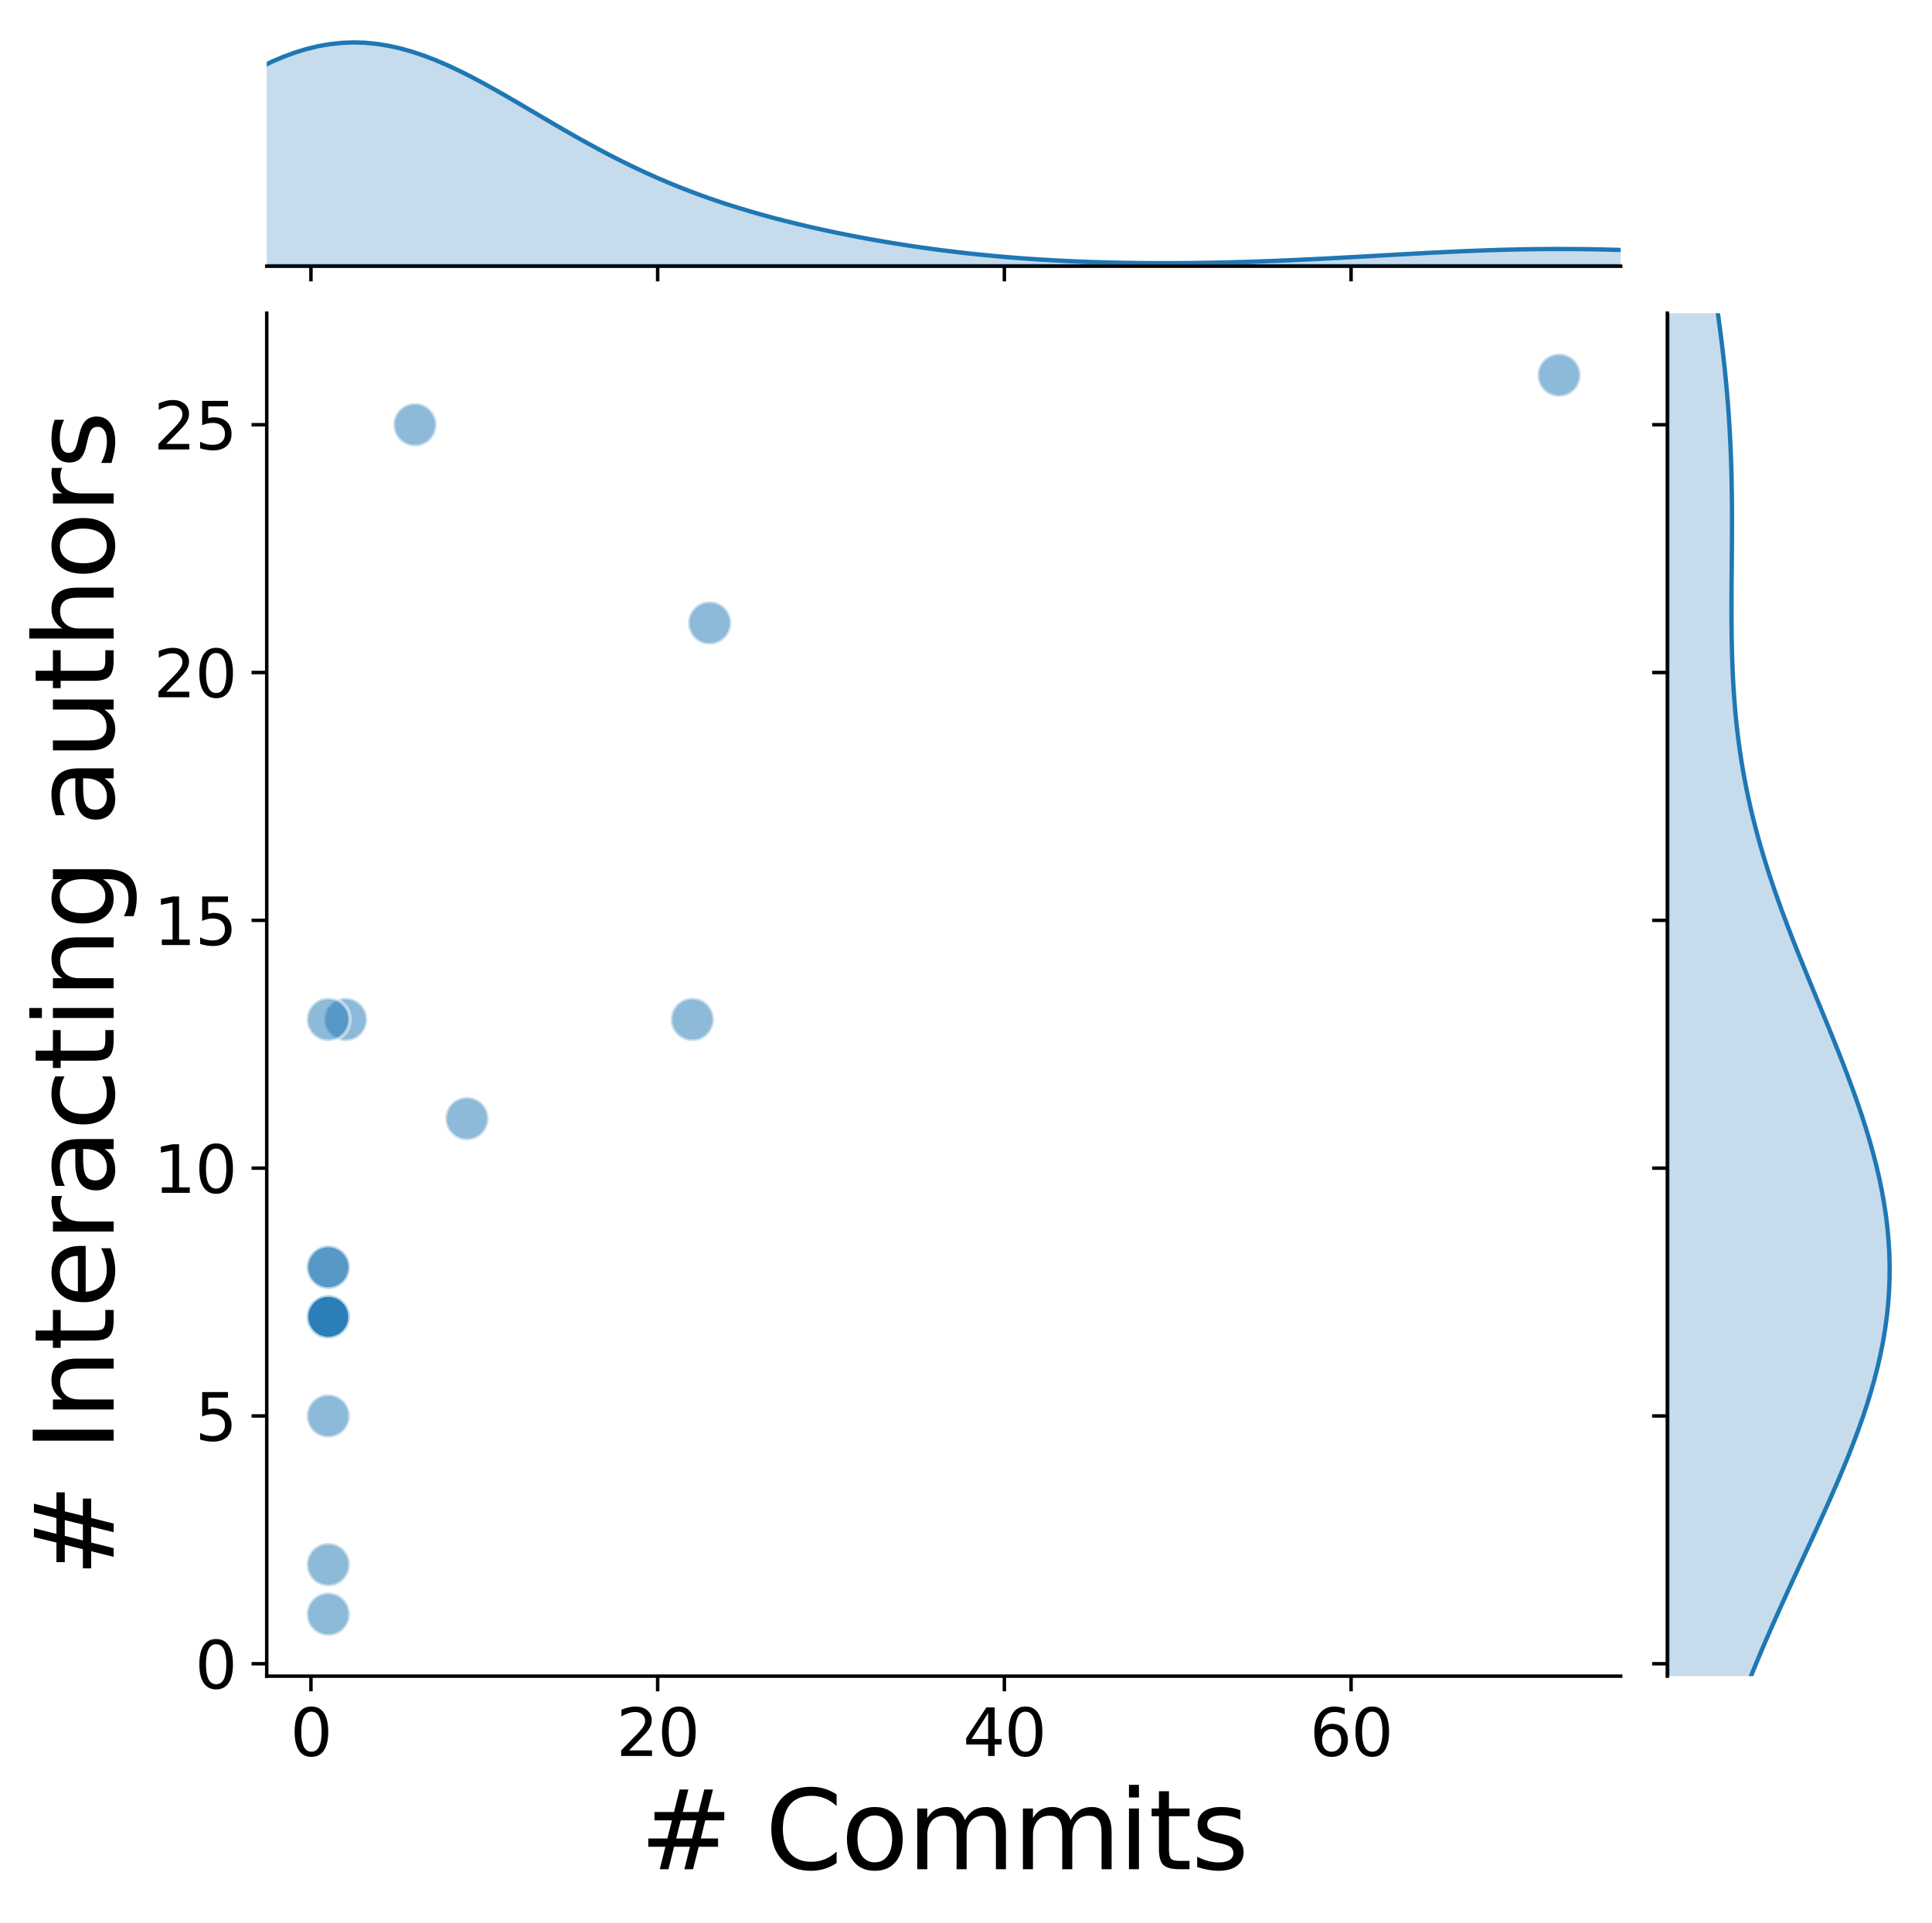 <?xml version="1.0" encoding="utf-8" standalone="no"?>
<!DOCTYPE svg PUBLIC "-//W3C//DTD SVG 1.1//EN"
  "http://www.w3.org/Graphics/SVG/1.1/DTD/svg11.dtd">
<svg xmlns:xlink="http://www.w3.org/1999/xlink" width="445.313pt" height="443.353pt" viewBox="0 0 445.313 443.353" xmlns="http://www.w3.org/2000/svg" version="1.1">
 <defs>
  <style type="text/css">*{stroke-linejoin: round; stroke-linecap: butt}</style>
 </defs>
 <g id="figure_1">
  <g id="patch_1">
   <path d="M 0 443.353 
L 445.313 443.353 
L 445.313 0 
L 0 0 
z
" style="fill: #ffffff"/>
  </g>
  <g id="axes_1">
   <g id="patch_2">
    <path d="M 61.483 386.44 
L 373.548 386.44 
L 373.548 72.213 
L 61.483 72.213 
z
" style="fill: #ffffff"/>
   </g>
   <g id="PathCollection_1">
    <defs>
     <path id="m7e109d8400" d="M 0 5 
C 1.326 5 2.598 4.473 3.536 3.536 
C 4.473 2.598 5 1.326 5 0 
C 5 -1.326 4.473 -2.598 3.536 -3.536 
C 2.598 -4.473 1.326 -5 0 -5 
C -1.326 -5 -2.598 -4.473 -3.536 -3.536 
C -4.473 -2.598 -5 -1.326 -5 0 
C -5 1.326 -4.473 2.598 -3.536 3.536 
C -2.598 4.473 -1.326 5 0 5 
z
" style="stroke: #ffffff; stroke-opacity: 0.5; stroke-width: 0.8"/>
    </defs>
    <g clip-path="url(#p02a4902f8c)">
     <use xlink:href="#m7e109d8400" x="75.668" y="303.598" style="fill: #1f77b4; fill-opacity: 0.5; stroke: #ffffff; stroke-opacity: 0.5; stroke-width: 0.8"/>
     <use xlink:href="#m7e109d8400" x="75.668" y="292.172" style="fill: #1f77b4; fill-opacity: 0.5; stroke: #ffffff; stroke-opacity: 0.5; stroke-width: 0.8"/>
     <use xlink:href="#m7e109d8400" x="75.668" y="303.598" style="fill: #1f77b4; fill-opacity: 0.5; stroke: #ffffff; stroke-opacity: 0.5; stroke-width: 0.8"/>
     <use xlink:href="#m7e109d8400" x="107.633" y="257.892" style="fill: #1f77b4; fill-opacity: 0.5; stroke: #ffffff; stroke-opacity: 0.5; stroke-width: 0.8"/>
     <use xlink:href="#m7e109d8400" x="75.668" y="372.157" style="fill: #1f77b4; fill-opacity: 0.5; stroke: #ffffff; stroke-opacity: 0.5; stroke-width: 0.8"/>
     <use xlink:href="#m7e109d8400" x="159.577" y="235.04" style="fill: #1f77b4; fill-opacity: 0.5; stroke: #ffffff; stroke-opacity: 0.5; stroke-width: 0.8"/>
     <use xlink:href="#m7e109d8400" x="359.363" y="86.496" style="fill: #1f77b4; fill-opacity: 0.5; stroke: #ffffff; stroke-opacity: 0.5; stroke-width: 0.8"/>
     <use xlink:href="#m7e109d8400" x="95.646" y="97.922" style="fill: #1f77b4; fill-opacity: 0.5; stroke: #ffffff; stroke-opacity: 0.5; stroke-width: 0.8"/>
     <use xlink:href="#m7e109d8400" x="75.668" y="303.598" style="fill: #1f77b4; fill-opacity: 0.5; stroke: #ffffff; stroke-opacity: 0.5; stroke-width: 0.8"/>
     <use xlink:href="#m7e109d8400" x="75.668" y="292.172" style="fill: #1f77b4; fill-opacity: 0.5; stroke: #ffffff; stroke-opacity: 0.5; stroke-width: 0.8"/>
     <use xlink:href="#m7e109d8400" x="75.668" y="303.598" style="fill: #1f77b4; fill-opacity: 0.5; stroke: #ffffff; stroke-opacity: 0.5; stroke-width: 0.8"/>
     <use xlink:href="#m7e109d8400" x="79.663" y="235.04" style="fill: #1f77b4; fill-opacity: 0.5; stroke: #ffffff; stroke-opacity: 0.5; stroke-width: 0.8"/>
     <use xlink:href="#m7e109d8400" x="163.573" y="143.628" style="fill: #1f77b4; fill-opacity: 0.5; stroke: #ffffff; stroke-opacity: 0.5; stroke-width: 0.8"/>
     <use xlink:href="#m7e109d8400" x="75.668" y="235.04" style="fill: #1f77b4; fill-opacity: 0.5; stroke: #ffffff; stroke-opacity: 0.5; stroke-width: 0.8"/>
     <use xlink:href="#m7e109d8400" x="75.668" y="360.73" style="fill: #1f77b4; fill-opacity: 0.5; stroke: #ffffff; stroke-opacity: 0.5; stroke-width: 0.8"/>
     <use xlink:href="#m7e109d8400" x="75.668" y="326.451" style="fill: #1f77b4; fill-opacity: 0.5; stroke: #ffffff; stroke-opacity: 0.5; stroke-width: 0.8"/>
    </g>
   </g>
   <g id="matplotlib.axis_1">
    <g id="xtick_1">
     <g id="line2d_1">
      <defs>
       <path id="m68abf661ab" d="M 0 0 
L 0 3.5 
" style="stroke: #000000; stroke-width: 0.8"/>
      </defs>
      <g>
       <use xlink:href="#m68abf661ab" x="71.672" y="386.44" style="stroke: #000000; stroke-width: 0.8"/>
      </g>
     </g>
     <g id="text_1">
      <!-- 0 -->
      <g transform="translate(66.9 404.838) scale(0.15 -0.15)">
       <defs>
        <path id="DejaVuSans-30" d="M 2034 4250 
Q 1547 4250 1301 3770 
Q 1056 3291 1056 2328 
Q 1056 1369 1301 889 
Q 1547 409 2034 409 
Q 2525 409 2770 889 
Q 3016 1369 3016 2328 
Q 3016 3291 2770 3770 
Q 2525 4250 2034 4250 
z
M 2034 4750 
Q 2819 4750 3233 4129 
Q 3647 3509 3647 2328 
Q 3647 1150 3233 529 
Q 2819 -91 2034 -91 
Q 1250 -91 836 529 
Q 422 1150 422 2328 
Q 422 3509 836 4129 
Q 1250 4750 2034 4750 
z
" transform="scale(0.016)"/>
       </defs>
       <use xlink:href="#DejaVuSans-30"/>
      </g>
     </g>
    </g>
    <g id="xtick_2">
     <g id="line2d_2">
      <g>
       <use xlink:href="#m68abf661ab" x="151.586" y="386.44" style="stroke: #000000; stroke-width: 0.8"/>
      </g>
     </g>
     <g id="text_2">
      <!-- 20 -->
      <g transform="translate(142.042 404.838) scale(0.15 -0.15)">
       <defs>
        <path id="DejaVuSans-32" d="M 1228 531 
L 3431 531 
L 3431 0 
L 469 0 
L 469 531 
Q 828 903 1448 1529 
Q 2069 2156 2228 2338 
Q 2531 2678 2651 2914 
Q 2772 3150 2772 3378 
Q 2772 3750 2511 3984 
Q 2250 4219 1831 4219 
Q 1534 4219 1204 4116 
Q 875 4013 500 3803 
L 500 4441 
Q 881 4594 1212 4672 
Q 1544 4750 1819 4750 
Q 2544 4750 2975 4387 
Q 3406 4025 3406 3419 
Q 3406 3131 3298 2873 
Q 3191 2616 2906 2266 
Q 2828 2175 2409 1742 
Q 1991 1309 1228 531 
z
" transform="scale(0.016)"/>
       </defs>
       <use xlink:href="#DejaVuSans-32"/>
       <use xlink:href="#DejaVuSans-30" x="63.623"/>
      </g>
     </g>
    </g>
    <g id="xtick_3">
     <g id="line2d_3">
      <g>
       <use xlink:href="#m68abf661ab" x="231.5" y="386.44" style="stroke: #000000; stroke-width: 0.8"/>
      </g>
     </g>
     <g id="text_3">
      <!-- 40 -->
      <g transform="translate(221.956 404.838) scale(0.15 -0.15)">
       <defs>
        <path id="DejaVuSans-34" d="M 2419 4116 
L 825 1625 
L 2419 1625 
L 2419 4116 
z
M 2253 4666 
L 3047 4666 
L 3047 1625 
L 3713 1625 
L 3713 1100 
L 3047 1100 
L 3047 0 
L 2419 0 
L 2419 1100 
L 313 1100 
L 313 1709 
L 2253 4666 
z
" transform="scale(0.016)"/>
       </defs>
       <use xlink:href="#DejaVuSans-34"/>
       <use xlink:href="#DejaVuSans-30" x="63.623"/>
      </g>
     </g>
    </g>
    <g id="xtick_4">
     <g id="line2d_4">
      <g>
       <use xlink:href="#m68abf661ab" x="311.414" y="386.44" style="stroke: #000000; stroke-width: 0.8"/>
      </g>
     </g>
     <g id="text_4">
      <!-- 60 -->
      <g transform="translate(301.871 404.838) scale(0.15 -0.15)">
       <defs>
        <path id="DejaVuSans-36" d="M 2113 2584 
Q 1688 2584 1439 2293 
Q 1191 2003 1191 1497 
Q 1191 994 1439 701 
Q 1688 409 2113 409 
Q 2538 409 2786 701 
Q 3034 994 3034 1497 
Q 3034 2003 2786 2293 
Q 2538 2584 2113 2584 
z
M 3366 4563 
L 3366 3988 
Q 3128 4100 2886 4159 
Q 2644 4219 2406 4219 
Q 1781 4219 1451 3797 
Q 1122 3375 1075 2522 
Q 1259 2794 1537 2939 
Q 1816 3084 2150 3084 
Q 2853 3084 3261 2657 
Q 3669 2231 3669 1497 
Q 3669 778 3244 343 
Q 2819 -91 2113 -91 
Q 1303 -91 875 529 
Q 447 1150 447 2328 
Q 447 3434 972 4092 
Q 1497 4750 2381 4750 
Q 2619 4750 2861 4703 
Q 3103 4656 3366 4563 
z
" transform="scale(0.016)"/>
       </defs>
       <use xlink:href="#DejaVuSans-36"/>
       <use xlink:href="#DejaVuSans-30" x="63.623"/>
      </g>
     </g>
    </g>
    <g id="text_5">
     <!-- # Commits -->
     <g transform="translate(147.455 430.953) scale(0.25 -0.25)">
      <defs>
       <path id="DejaVuSans-23" d="M 3272 2816 
L 2363 2816 
L 2100 1772 
L 3016 1772 
L 3272 2816 
z
M 2803 4594 
L 2478 3297 
L 3391 3297 
L 3719 4594 
L 4219 4594 
L 3897 3297 
L 4872 3297 
L 4872 2816 
L 3775 2816 
L 3519 1772 
L 4513 1772 
L 4513 1294 
L 3397 1294 
L 3072 0 
L 2572 0 
L 2894 1294 
L 1978 1294 
L 1656 0 
L 1153 0 
L 1478 1294 
L 494 1294 
L 494 1772 
L 1594 1772 
L 1856 2816 
L 850 2816 
L 850 3297 
L 1978 3297 
L 2297 4594 
L 2803 4594 
z
" transform="scale(0.016)"/>
       <path id="DejaVuSans-20" transform="scale(0.016)"/>
       <path id="DejaVuSans-43" d="M 4122 4306 
L 4122 3641 
Q 3803 3938 3442 4084 
Q 3081 4231 2675 4231 
Q 1875 4231 1450 3742 
Q 1025 3253 1025 2328 
Q 1025 1406 1450 917 
Q 1875 428 2675 428 
Q 3081 428 3442 575 
Q 3803 722 4122 1019 
L 4122 359 
Q 3791 134 3420 21 
Q 3050 -91 2638 -91 
Q 1578 -91 968 557 
Q 359 1206 359 2328 
Q 359 3453 968 4101 
Q 1578 4750 2638 4750 
Q 3056 4750 3426 4639 
Q 3797 4528 4122 4306 
z
" transform="scale(0.016)"/>
       <path id="DejaVuSans-6f" d="M 1959 3097 
Q 1497 3097 1228 2736 
Q 959 2375 959 1747 
Q 959 1119 1226 758 
Q 1494 397 1959 397 
Q 2419 397 2687 759 
Q 2956 1122 2956 1747 
Q 2956 2369 2687 2733 
Q 2419 3097 1959 3097 
z
M 1959 3584 
Q 2709 3584 3137 3096 
Q 3566 2609 3566 1747 
Q 3566 888 3137 398 
Q 2709 -91 1959 -91 
Q 1206 -91 779 398 
Q 353 888 353 1747 
Q 353 2609 779 3096 
Q 1206 3584 1959 3584 
z
" transform="scale(0.016)"/>
       <path id="DejaVuSans-6d" d="M 3328 2828 
Q 3544 3216 3844 3400 
Q 4144 3584 4550 3584 
Q 5097 3584 5394 3201 
Q 5691 2819 5691 2113 
L 5691 0 
L 5113 0 
L 5113 2094 
Q 5113 2597 4934 2840 
Q 4756 3084 4391 3084 
Q 3944 3084 3684 2787 
Q 3425 2491 3425 1978 
L 3425 0 
L 2847 0 
L 2847 2094 
Q 2847 2600 2669 2842 
Q 2491 3084 2119 3084 
Q 1678 3084 1418 2786 
Q 1159 2488 1159 1978 
L 1159 0 
L 581 0 
L 581 3500 
L 1159 3500 
L 1159 2956 
Q 1356 3278 1631 3431 
Q 1906 3584 2284 3584 
Q 2666 3584 2933 3390 
Q 3200 3197 3328 2828 
z
" transform="scale(0.016)"/>
       <path id="DejaVuSans-69" d="M 603 3500 
L 1178 3500 
L 1178 0 
L 603 0 
L 603 3500 
z
M 603 4863 
L 1178 4863 
L 1178 4134 
L 603 4134 
L 603 4863 
z
" transform="scale(0.016)"/>
       <path id="DejaVuSans-74" d="M 1172 4494 
L 1172 3500 
L 2356 3500 
L 2356 3053 
L 1172 3053 
L 1172 1153 
Q 1172 725 1289 603 
Q 1406 481 1766 481 
L 2356 481 
L 2356 0 
L 1766 0 
Q 1100 0 847 248 
Q 594 497 594 1153 
L 594 3053 
L 172 3053 
L 172 3500 
L 594 3500 
L 594 4494 
L 1172 4494 
z
" transform="scale(0.016)"/>
       <path id="DejaVuSans-73" d="M 2834 3397 
L 2834 2853 
Q 2591 2978 2328 3040 
Q 2066 3103 1784 3103 
Q 1356 3103 1142 2972 
Q 928 2841 928 2578 
Q 928 2378 1081 2264 
Q 1234 2150 1697 2047 
L 1894 2003 
Q 2506 1872 2764 1633 
Q 3022 1394 3022 966 
Q 3022 478 2636 193 
Q 2250 -91 1575 -91 
Q 1294 -91 989 -36 
Q 684 19 347 128 
L 347 722 
Q 666 556 975 473 
Q 1284 391 1588 391 
Q 1994 391 2212 530 
Q 2431 669 2431 922 
Q 2431 1156 2273 1281 
Q 2116 1406 1581 1522 
L 1381 1569 
Q 847 1681 609 1914 
Q 372 2147 372 2553 
Q 372 3047 722 3315 
Q 1072 3584 1716 3584 
Q 2034 3584 2315 3537 
Q 2597 3491 2834 3397 
z
" transform="scale(0.016)"/>
      </defs>
      <use xlink:href="#DejaVuSans-23"/>
      <use xlink:href="#DejaVuSans-20" x="83.789"/>
      <use xlink:href="#DejaVuSans-43" x="115.576"/>
      <use xlink:href="#DejaVuSans-6f" x="185.4"/>
      <use xlink:href="#DejaVuSans-6d" x="246.582"/>
      <use xlink:href="#DejaVuSans-6d" x="343.994"/>
      <use xlink:href="#DejaVuSans-69" x="441.406"/>
      <use xlink:href="#DejaVuSans-74" x="469.189"/>
      <use xlink:href="#DejaVuSans-73" x="508.398"/>
     </g>
    </g>
   </g>
   <g id="matplotlib.axis_2">
    <g id="ytick_1">
     <g id="line2d_5">
      <defs>
       <path id="m64f55f7092" d="M 0 0 
L -3.5 0 
" style="stroke: #000000; stroke-width: 0.8"/>
      </defs>
      <g>
       <use xlink:href="#m64f55f7092" x="61.483" y="383.583" style="stroke: #000000; stroke-width: 0.8"/>
      </g>
     </g>
     <g id="text_6">
      <!-- 0 -->
      <g transform="translate(44.939 389.282) scale(0.15 -0.15)">
       <use xlink:href="#DejaVuSans-30"/>
      </g>
     </g>
    </g>
    <g id="ytick_2">
     <g id="line2d_6">
      <g>
       <use xlink:href="#m64f55f7092" x="61.483" y="326.451" style="stroke: #000000; stroke-width: 0.8"/>
      </g>
     </g>
     <g id="text_7">
      <!-- 5 -->
      <g transform="translate(44.939 332.15) scale(0.15 -0.15)">
       <defs>
        <path id="DejaVuSans-35" d="M 691 4666 
L 3169 4666 
L 3169 4134 
L 1269 4134 
L 1269 2991 
Q 1406 3038 1543 3061 
Q 1681 3084 1819 3084 
Q 2600 3084 3056 2656 
Q 3513 2228 3513 1497 
Q 3513 744 3044 326 
Q 2575 -91 1722 -91 
Q 1428 -91 1123 -41 
Q 819 9 494 109 
L 494 744 
Q 775 591 1075 516 
Q 1375 441 1709 441 
Q 2250 441 2565 725 
Q 2881 1009 2881 1497 
Q 2881 1984 2565 2268 
Q 2250 2553 1709 2553 
Q 1456 2553 1204 2497 
Q 953 2441 691 2322 
L 691 4666 
z
" transform="scale(0.016)"/>
       </defs>
       <use xlink:href="#DejaVuSans-35"/>
      </g>
     </g>
    </g>
    <g id="ytick_3">
     <g id="line2d_7">
      <g>
       <use xlink:href="#m64f55f7092" x="61.483" y="269.319" style="stroke: #000000; stroke-width: 0.8"/>
      </g>
     </g>
     <g id="text_8">
      <!-- 10 -->
      <g transform="translate(35.395 275.018) scale(0.15 -0.15)">
       <defs>
        <path id="DejaVuSans-31" d="M 794 531 
L 1825 531 
L 1825 4091 
L 703 3866 
L 703 4441 
L 1819 4666 
L 2450 4666 
L 2450 531 
L 3481 531 
L 3481 0 
L 794 0 
L 794 531 
z
" transform="scale(0.016)"/>
       </defs>
       <use xlink:href="#DejaVuSans-31"/>
       <use xlink:href="#DejaVuSans-30" x="63.623"/>
      </g>
     </g>
    </g>
    <g id="ytick_4">
     <g id="line2d_8">
      <g>
       <use xlink:href="#m64f55f7092" x="61.483" y="212.187" style="stroke: #000000; stroke-width: 0.8"/>
      </g>
     </g>
     <g id="text_9">
      <!-- 15 -->
      <g transform="translate(35.395 217.885) scale(0.15 -0.15)">
       <use xlink:href="#DejaVuSans-31"/>
       <use xlink:href="#DejaVuSans-35" x="63.623"/>
      </g>
     </g>
    </g>
    <g id="ytick_5">
     <g id="line2d_9">
      <g>
       <use xlink:href="#m64f55f7092" x="61.483" y="155.054" style="stroke: #000000; stroke-width: 0.8"/>
      </g>
     </g>
     <g id="text_10">
      <!-- 20 -->
      <g transform="translate(35.395 160.753) scale(0.15 -0.15)">
       <use xlink:href="#DejaVuSans-32"/>
       <use xlink:href="#DejaVuSans-30" x="63.623"/>
      </g>
     </g>
    </g>
    <g id="ytick_6">
     <g id="line2d_10">
      <g>
       <use xlink:href="#m64f55f7092" x="61.483" y="97.922" style="stroke: #000000; stroke-width: 0.8"/>
      </g>
     </g>
     <g id="text_11">
      <!-- 25 -->
      <g transform="translate(35.395 103.621) scale(0.15 -0.15)">
       <use xlink:href="#DejaVuSans-32"/>
       <use xlink:href="#DejaVuSans-35" x="63.623"/>
      </g>
     </g>
    </g>
    <g id="text_12">
     <!-- # Interacting authors -->
     <g transform="translate(26.196 363.553) rotate(-90) scale(0.25 -0.25)">
      <defs>
       <path id="DejaVuSans-49" d="M 628 4666 
L 1259 4666 
L 1259 0 
L 628 0 
L 628 4666 
z
" transform="scale(0.016)"/>
       <path id="DejaVuSans-6e" d="M 3513 2113 
L 3513 0 
L 2938 0 
L 2938 2094 
Q 2938 2591 2744 2837 
Q 2550 3084 2163 3084 
Q 1697 3084 1428 2787 
Q 1159 2491 1159 1978 
L 1159 0 
L 581 0 
L 581 3500 
L 1159 3500 
L 1159 2956 
Q 1366 3272 1645 3428 
Q 1925 3584 2291 3584 
Q 2894 3584 3203 3211 
Q 3513 2838 3513 2113 
z
" transform="scale(0.016)"/>
       <path id="DejaVuSans-65" d="M 3597 1894 
L 3597 1613 
L 953 1613 
Q 991 1019 1311 708 
Q 1631 397 2203 397 
Q 2534 397 2845 478 
Q 3156 559 3463 722 
L 3463 178 
Q 3153 47 2828 -22 
Q 2503 -91 2169 -91 
Q 1331 -91 842 396 
Q 353 884 353 1716 
Q 353 2575 817 3079 
Q 1281 3584 2069 3584 
Q 2775 3584 3186 3129 
Q 3597 2675 3597 1894 
z
M 3022 2063 
Q 3016 2534 2758 2815 
Q 2500 3097 2075 3097 
Q 1594 3097 1305 2825 
Q 1016 2553 972 2059 
L 3022 2063 
z
" transform="scale(0.016)"/>
       <path id="DejaVuSans-72" d="M 2631 2963 
Q 2534 3019 2420 3045 
Q 2306 3072 2169 3072 
Q 1681 3072 1420 2755 
Q 1159 2438 1159 1844 
L 1159 0 
L 581 0 
L 581 3500 
L 1159 3500 
L 1159 2956 
Q 1341 3275 1631 3429 
Q 1922 3584 2338 3584 
Q 2397 3584 2469 3576 
Q 2541 3569 2628 3553 
L 2631 2963 
z
" transform="scale(0.016)"/>
       <path id="DejaVuSans-61" d="M 2194 1759 
Q 1497 1759 1228 1600 
Q 959 1441 959 1056 
Q 959 750 1161 570 
Q 1363 391 1709 391 
Q 2188 391 2477 730 
Q 2766 1069 2766 1631 
L 2766 1759 
L 2194 1759 
z
M 3341 1997 
L 3341 0 
L 2766 0 
L 2766 531 
Q 2569 213 2275 61 
Q 1981 -91 1556 -91 
Q 1019 -91 701 211 
Q 384 513 384 1019 
Q 384 1609 779 1909 
Q 1175 2209 1959 2209 
L 2766 2209 
L 2766 2266 
Q 2766 2663 2505 2880 
Q 2244 3097 1772 3097 
Q 1472 3097 1187 3025 
Q 903 2953 641 2809 
L 641 3341 
Q 956 3463 1253 3523 
Q 1550 3584 1831 3584 
Q 2591 3584 2966 3190 
Q 3341 2797 3341 1997 
z
" transform="scale(0.016)"/>
       <path id="DejaVuSans-63" d="M 3122 3366 
L 3122 2828 
Q 2878 2963 2633 3030 
Q 2388 3097 2138 3097 
Q 1578 3097 1268 2742 
Q 959 2388 959 1747 
Q 959 1106 1268 751 
Q 1578 397 2138 397 
Q 2388 397 2633 464 
Q 2878 531 3122 666 
L 3122 134 
Q 2881 22 2623 -34 
Q 2366 -91 2075 -91 
Q 1284 -91 818 406 
Q 353 903 353 1747 
Q 353 2603 823 3093 
Q 1294 3584 2113 3584 
Q 2378 3584 2631 3529 
Q 2884 3475 3122 3366 
z
" transform="scale(0.016)"/>
       <path id="DejaVuSans-67" d="M 2906 1791 
Q 2906 2416 2648 2759 
Q 2391 3103 1925 3103 
Q 1463 3103 1205 2759 
Q 947 2416 947 1791 
Q 947 1169 1205 825 
Q 1463 481 1925 481 
Q 2391 481 2648 825 
Q 2906 1169 2906 1791 
z
M 3481 434 
Q 3481 -459 3084 -895 
Q 2688 -1331 1869 -1331 
Q 1566 -1331 1297 -1286 
Q 1028 -1241 775 -1147 
L 775 -588 
Q 1028 -725 1275 -790 
Q 1522 -856 1778 -856 
Q 2344 -856 2625 -561 
Q 2906 -266 2906 331 
L 2906 616 
Q 2728 306 2450 153 
Q 2172 0 1784 0 
Q 1141 0 747 490 
Q 353 981 353 1791 
Q 353 2603 747 3093 
Q 1141 3584 1784 3584 
Q 2172 3584 2450 3431 
Q 2728 3278 2906 2969 
L 2906 3500 
L 3481 3500 
L 3481 434 
z
" transform="scale(0.016)"/>
       <path id="DejaVuSans-75" d="M 544 1381 
L 544 3500 
L 1119 3500 
L 1119 1403 
Q 1119 906 1312 657 
Q 1506 409 1894 409 
Q 2359 409 2629 706 
Q 2900 1003 2900 1516 
L 2900 3500 
L 3475 3500 
L 3475 0 
L 2900 0 
L 2900 538 
Q 2691 219 2414 64 
Q 2138 -91 1772 -91 
Q 1169 -91 856 284 
Q 544 659 544 1381 
z
M 1991 3584 
L 1991 3584 
z
" transform="scale(0.016)"/>
       <path id="DejaVuSans-68" d="M 3513 2113 
L 3513 0 
L 2938 0 
L 2938 2094 
Q 2938 2591 2744 2837 
Q 2550 3084 2163 3084 
Q 1697 3084 1428 2787 
Q 1159 2491 1159 1978 
L 1159 0 
L 581 0 
L 581 4863 
L 1159 4863 
L 1159 2956 
Q 1366 3272 1645 3428 
Q 1925 3584 2291 3584 
Q 2894 3584 3203 3211 
Q 3513 2838 3513 2113 
z
" transform="scale(0.016)"/>
      </defs>
      <use xlink:href="#DejaVuSans-23"/>
      <use xlink:href="#DejaVuSans-20" x="83.789"/>
      <use xlink:href="#DejaVuSans-49" x="115.576"/>
      <use xlink:href="#DejaVuSans-6e" x="145.068"/>
      <use xlink:href="#DejaVuSans-74" x="208.447"/>
      <use xlink:href="#DejaVuSans-65" x="247.656"/>
      <use xlink:href="#DejaVuSans-72" x="309.18"/>
      <use xlink:href="#DejaVuSans-61" x="350.293"/>
      <use xlink:href="#DejaVuSans-63" x="411.572"/>
      <use xlink:href="#DejaVuSans-74" x="466.553"/>
      <use xlink:href="#DejaVuSans-69" x="505.762"/>
      <use xlink:href="#DejaVuSans-6e" x="533.545"/>
      <use xlink:href="#DejaVuSans-67" x="596.924"/>
      <use xlink:href="#DejaVuSans-20" x="660.4"/>
      <use xlink:href="#DejaVuSans-61" x="692.188"/>
      <use xlink:href="#DejaVuSans-75" x="753.467"/>
      <use xlink:href="#DejaVuSans-74" x="816.846"/>
      <use xlink:href="#DejaVuSans-68" x="856.055"/>
      <use xlink:href="#DejaVuSans-6f" x="919.434"/>
      <use xlink:href="#DejaVuSans-72" x="980.615"/>
      <use xlink:href="#DejaVuSans-73" x="1021.729"/>
     </g>
    </g>
   </g>
   <g id="patch_3">
    <path d="M 61.483 386.44 
L 61.483 72.213 
" style="fill: none; stroke: #000000; stroke-width: 0.8; stroke-linejoin: miter; stroke-linecap: square"/>
   </g>
   <g id="patch_4">
    <path d="M 61.483 386.44 
L 373.548 386.44 
" style="fill: none; stroke: #000000; stroke-width: 0.8; stroke-linejoin: miter; stroke-linecap: square"/>
   </g>
  </g>
  <g id="axes_2">
   <g id="patch_5">
    <path d="M 61.483 61.377 
L 373.548 61.377 
L 373.548 7.2 
L 61.483 7.2 
z
" style="fill: #ffffff"/>
   </g>
   <g id="PolyCollection_1">
    <path d="M -50.433 60.89 
L -50.433 61.377 
L -47.74 61.377 
L -45.047 61.377 
L -42.354 61.377 
L -39.661 61.377 
L -36.968 61.377 
L -34.275 61.377 
L -31.582 61.377 
L -28.889 61.377 
L -26.196 61.377 
L -23.503 61.377 
L -20.81 61.377 
L -18.117 61.377 
L -15.424 61.377 
L -12.731 61.377 
L -10.038 61.377 
L -7.346 61.377 
L -4.653 61.377 
L -1.96 61.377 
L 0.733 61.377 
L 3.426 61.377 
L 6.119 61.377 
L 8.812 61.377 
L 11.505 61.377 
L 14.198 61.377 
L 16.891 61.377 
L 19.584 61.377 
L 22.277 61.377 
L 24.97 61.377 
L 27.663 61.377 
L 30.356 61.377 
L 33.049 61.377 
L 35.742 61.377 
L 38.435 61.377 
L 41.127 61.377 
L 43.82 61.377 
L 46.513 61.377 
L 49.206 61.377 
L 51.899 61.377 
L 54.592 61.377 
L 57.285 61.377 
L 59.978 61.377 
L 62.671 61.377 
L 65.364 61.377 
L 68.057 61.377 
L 70.75 61.377 
L 73.443 61.377 
L 76.136 61.377 
L 78.829 61.377 
L 81.522 61.377 
L 84.215 61.377 
L 86.907 61.377 
L 89.6 61.377 
L 92.293 61.377 
L 94.986 61.377 
L 97.679 61.377 
L 100.372 61.377 
L 103.065 61.377 
L 105.758 61.377 
L 108.451 61.377 
L 111.144 61.377 
L 113.837 61.377 
L 116.53 61.377 
L 119.223 61.377 
L 121.916 61.377 
L 124.609 61.377 
L 127.302 61.377 
L 129.995 61.377 
L 132.688 61.377 
L 135.38 61.377 
L 138.073 61.377 
L 140.766 61.377 
L 143.459 61.377 
L 146.152 61.377 
L 148.845 61.377 
L 151.538 61.377 
L 154.231 61.377 
L 156.924 61.377 
L 159.617 61.377 
L 162.31 61.377 
L 165.003 61.377 
L 167.696 61.377 
L 170.389 61.377 
L 173.082 61.377 
L 175.775 61.377 
L 178.468 61.377 
L 181.161 61.377 
L 183.853 61.377 
L 186.546 61.377 
L 189.239 61.377 
L 191.932 61.377 
L 194.625 61.377 
L 197.318 61.377 
L 200.011 61.377 
L 202.704 61.377 
L 205.397 61.377 
L 208.09 61.377 
L 210.783 61.377 
L 213.476 61.377 
L 216.169 61.377 
L 218.862 61.377 
L 221.555 61.377 
L 224.248 61.377 
L 226.941 61.377 
L 229.633 61.377 
L 232.326 61.377 
L 235.019 61.377 
L 237.712 61.377 
L 240.405 61.377 
L 243.098 61.377 
L 245.791 61.377 
L 248.484 61.377 
L 251.177 61.377 
L 253.87 61.377 
L 256.563 61.377 
L 259.256 61.377 
L 261.949 61.377 
L 264.642 61.377 
L 267.335 61.377 
L 270.028 61.377 
L 272.721 61.377 
L 275.414 61.377 
L 278.106 61.377 
L 280.799 61.377 
L 283.492 61.377 
L 286.185 61.377 
L 288.878 61.377 
L 291.571 61.377 
L 294.264 61.377 
L 296.957 61.377 
L 299.65 61.377 
L 302.343 61.377 
L 305.036 61.377 
L 307.729 61.377 
L 310.422 61.377 
L 313.115 61.377 
L 315.808 61.377 
L 318.501 61.377 
L 321.194 61.377 
L 323.887 61.377 
L 326.579 61.377 
L 329.272 61.377 
L 331.965 61.377 
L 334.658 61.377 
L 337.351 61.377 
L 340.044 61.377 
L 342.737 61.377 
L 345.43 61.377 
L 348.123 61.377 
L 350.816 61.377 
L 353.509 61.377 
L 356.202 61.377 
L 358.895 61.377 
L 361.588 61.377 
L 364.281 61.377 
L 366.974 61.377 
L 369.667 61.377 
L 372.359 61.377 
L 375.052 61.377 
L 377.745 61.377 
L 380.438 61.377 
L 383.131 61.377 
L 385.824 61.377 
L 388.517 61.377 
L 391.21 61.377 
L 393.903 61.377 
L 396.596 61.377 
L 399.289 61.377 
L 401.982 61.377 
L 404.675 61.377 
L 407.368 61.377 
L 410.061 61.377 
L 412.754 61.377 
L 415.447 61.377 
L 418.14 61.377 
L 420.832 61.377 
L 423.525 61.377 
L 426.218 61.377 
L 428.911 61.377 
L 431.604 61.377 
L 434.297 61.377 
L 436.99 61.377 
L 439.683 61.377 
L 442.376 61.377 
L 445.069 61.377 
L 447.762 61.377 
L 450.455 61.377 
L 453.148 61.377 
L 455.841 61.377 
L 458.534 61.377 
L 461.227 61.377 
L 463.92 61.377 
L 466.613 61.377 
L 469.305 61.377 
L 471.998 61.377 
L 474.691 61.377 
L 477.384 61.377 
L 480.077 61.377 
L 482.77 61.377 
L 485.463 61.377 
L 485.463 61.333 
L 485.463 61.333 
L 482.77 61.324 
L 480.077 61.313 
L 477.384 61.3 
L 474.691 61.285 
L 471.998 61.268 
L 469.305 61.247 
L 466.613 61.224 
L 463.92 61.197 
L 461.227 61.167 
L 458.534 61.132 
L 455.841 61.092 
L 453.148 61.048 
L 450.455 60.998 
L 447.762 60.942 
L 445.069 60.881 
L 442.376 60.813 
L 439.683 60.738 
L 436.99 60.656 
L 434.297 60.567 
L 431.604 60.471 
L 428.911 60.367 
L 426.218 60.257 
L 423.525 60.139 
L 420.832 60.015 
L 418.14 59.884 
L 415.447 59.747 
L 412.754 59.606 
L 410.061 59.459 
L 407.368 59.309 
L 404.675 59.157 
L 401.982 59.003 
L 399.289 58.849 
L 396.596 58.696 
L 393.903 58.545 
L 391.21 58.398 
L 388.517 58.256 
L 385.824 58.121 
L 383.131 57.994 
L 380.438 57.877 
L 377.745 57.77 
L 375.052 57.675 
L 372.359 57.593 
L 369.667 57.525 
L 366.974 57.472 
L 364.281 57.435 
L 361.588 57.413 
L 358.895 57.408 
L 356.202 57.419 
L 353.509 57.446 
L 350.816 57.489 
L 348.123 57.547 
L 345.43 57.619 
L 342.737 57.706 
L 340.044 57.805 
L 337.351 57.915 
L 334.658 58.036 
L 331.965 58.165 
L 329.272 58.302 
L 326.579 58.445 
L 323.887 58.593 
L 321.194 58.743 
L 318.501 58.895 
L 315.808 59.047 
L 313.115 59.198 
L 310.422 59.347 
L 307.729 59.491 
L 305.036 59.632 
L 302.343 59.766 
L 299.65 59.894 
L 296.957 60.014 
L 294.264 60.125 
L 291.571 60.228 
L 288.878 60.322 
L 286.185 60.405 
L 283.492 60.478 
L 280.799 60.54 
L 278.106 60.591 
L 275.414 60.63 
L 272.721 60.657 
L 270.028 60.672 
L 267.335 60.674 
L 264.642 60.662 
L 261.949 60.637 
L 259.256 60.597 
L 256.563 60.543 
L 253.87 60.473 
L 251.177 60.387 
L 248.484 60.285 
L 245.791 60.166 
L 243.098 60.03 
L 240.405 59.875 
L 237.712 59.701 
L 235.019 59.507 
L 232.326 59.294 
L 229.633 59.06 
L 226.941 58.806 
L 224.248 58.53 
L 221.555 58.232 
L 218.862 57.913 
L 216.169 57.571 
L 213.476 57.208 
L 210.783 56.821 
L 208.09 56.412 
L 205.397 55.981 
L 202.704 55.526 
L 200.011 55.047 
L 197.318 54.545 
L 194.625 54.018 
L 191.932 53.466 
L 189.239 52.888 
L 186.546 52.282 
L 183.853 51.648 
L 181.161 50.983 
L 178.468 50.287 
L 175.775 49.555 
L 173.082 48.788 
L 170.389 47.981 
L 167.696 47.132 
L 165.003 46.239 
L 162.31 45.299 
L 159.617 44.31 
L 156.924 43.269 
L 154.231 42.175 
L 151.538 41.025 
L 148.845 39.82 
L 146.152 38.56 
L 143.459 37.245 
L 140.766 35.876 
L 138.073 34.458 
L 135.38 32.994 
L 132.688 31.489 
L 129.995 29.95 
L 127.302 28.385 
L 124.609 26.804 
L 121.916 25.216 
L 119.223 23.633 
L 116.53 22.069 
L 113.837 20.536 
L 111.144 19.049 
L 108.451 17.623 
L 105.758 16.272 
L 103.065 15.012 
L 100.372 13.857 
L 97.679 12.822 
L 94.986 11.919 
L 92.293 11.162 
L 89.6 10.561 
L 86.907 10.126 
L 84.215 9.863 
L 81.522 9.78 
L 78.829 9.879 
L 76.136 10.161 
L 73.443 10.626 
L 70.75 11.271 
L 68.057 12.09 
L 65.364 13.076 
L 62.671 14.221 
L 59.978 15.512 
L 57.285 16.938 
L 54.592 18.484 
L 51.899 20.135 
L 49.206 21.876 
L 46.513 23.69 
L 43.82 25.561 
L 41.127 27.472 
L 38.435 29.406 
L 35.742 31.349 
L 33.049 33.285 
L 30.356 35.2 
L 27.663 37.081 
L 24.97 38.916 
L 22.277 40.695 
L 19.584 42.409 
L 16.891 44.05 
L 14.198 45.612 
L 11.505 47.091 
L 8.812 48.483 
L 6.119 49.786 
L 3.426 50.999 
L 0.733 52.123 
L -1.96 53.158 
L -4.653 54.106 
L -7.346 54.971 
L -10.038 55.756 
L -12.731 56.465 
L -15.424 57.101 
L -18.117 57.67 
L -20.81 58.177 
L -23.503 58.625 
L -26.196 59.02 
L -28.889 59.367 
L -31.582 59.669 
L -34.275 59.932 
L -36.968 60.159 
L -39.661 60.355 
L -42.354 60.523 
L -45.047 60.666 
L -47.74 60.788 
L -50.433 60.89 
z
" clip-path="url(#p22b3a062e3)" style="fill: #1f77b4; fill-opacity: 0.25; stroke: #1f77b4"/>
   </g>
   <g id="matplotlib.axis_3">
    <g id="xtick_5">
     <g id="line2d_11">
      <g>
       <use xlink:href="#m68abf661ab" x="71.672" y="61.377" style="stroke: #000000; stroke-width: 0.8"/>
      </g>
     </g>
    </g>
    <g id="xtick_6">
     <g id="line2d_12">
      <g>
       <use xlink:href="#m68abf661ab" x="151.586" y="61.377" style="stroke: #000000; stroke-width: 0.8"/>
      </g>
     </g>
    </g>
    <g id="xtick_7">
     <g id="line2d_13">
      <g>
       <use xlink:href="#m68abf661ab" x="231.5" y="61.377" style="stroke: #000000; stroke-width: 0.8"/>
      </g>
     </g>
    </g>
    <g id="xtick_8">
     <g id="line2d_14">
      <g>
       <use xlink:href="#m68abf661ab" x="311.414" y="61.377" style="stroke: #000000; stroke-width: 0.8"/>
      </g>
     </g>
    </g>
   </g>
   <g id="matplotlib.axis_4">
    <g id="ytick_7"/>
    <g id="ytick_8"/>
   </g>
   <g id="patch_6">
    <path d="M 61.483 61.377 
L 373.548 61.377 
" style="fill: none; stroke: #000000; stroke-width: 0.8; stroke-linejoin: miter; stroke-linecap: square"/>
   </g>
  </g>
  <g id="axes_3">
   <g id="patch_7">
    <path d="M 384.309 386.44 
L 438.113 386.44 
L 438.113 72.213 
L 384.309 72.213 
z
" style="fill: #ffffff"/>
   </g>
   <g id="PolyCollection_2">
    <path d="M 384.4 518.766 
L 384.309 518.766 
L 384.309 515.857 
L 384.309 512.948 
L 384.309 510.039 
L 384.309 507.13 
L 384.309 504.221 
L 384.309 501.312 
L 384.309 498.403 
L 384.309 495.494 
L 384.309 492.585 
L 384.309 489.676 
L 384.309 486.767 
L 384.309 483.858 
L 384.309 480.949 
L 384.309 478.04 
L 384.309 475.131 
L 384.309 472.223 
L 384.309 469.314 
L 384.309 466.405 
L 384.309 463.496 
L 384.309 460.587 
L 384.309 457.678 
L 384.309 454.769 
L 384.309 451.86 
L 384.309 448.951 
L 384.309 446.042 
L 384.309 443.133 
L 384.309 440.224 
L 384.309 437.315 
L 384.309 434.406 
L 384.309 431.497 
L 384.309 428.588 
L 384.309 425.68 
L 384.309 422.771 
L 384.309 419.862 
L 384.309 416.953 
L 384.309 414.044 
L 384.309 411.135 
L 384.309 408.226 
L 384.309 405.317 
L 384.309 402.408 
L 384.309 399.499 
L 384.309 396.59 
L 384.309 393.681 
L 384.309 390.772 
L 384.309 387.863 
L 384.309 384.954 
L 384.309 382.045 
L 384.309 379.137 
L 384.309 376.228 
L 384.309 373.319 
L 384.309 370.41 
L 384.309 367.501 
L 384.309 364.592 
L 384.309 361.683 
L 384.309 358.774 
L 384.309 355.865 
L 384.309 352.956 
L 384.309 350.047 
L 384.309 347.138 
L 384.309 344.229 
L 384.309 341.32 
L 384.309 338.411 
L 384.309 335.502 
L 384.309 332.594 
L 384.309 329.685 
L 384.309 326.776 
L 384.309 323.867 
L 384.309 320.958 
L 384.309 318.049 
L 384.309 315.14 
L 384.309 312.231 
L 384.309 309.322 
L 384.309 306.413 
L 384.309 303.504 
L 384.309 300.595 
L 384.309 297.686 
L 384.309 294.777 
L 384.309 291.868 
L 384.309 288.959 
L 384.309 286.051 
L 384.309 283.142 
L 384.309 280.233 
L 384.309 277.324 
L 384.309 274.415 
L 384.309 271.506 
L 384.309 268.597 
L 384.309 265.688 
L 384.309 262.779 
L 384.309 259.87 
L 384.309 256.961 
L 384.309 254.052 
L 384.309 251.143 
L 384.309 248.234 
L 384.309 245.325 
L 384.309 242.417 
L 384.309 239.508 
L 384.309 236.599 
L 384.309 233.69 
L 384.309 230.781 
L 384.309 227.872 
L 384.309 224.963 
L 384.309 222.054 
L 384.309 219.145 
L 384.309 216.236 
L 384.309 213.327 
L 384.309 210.418 
L 384.309 207.509 
L 384.309 204.6 
L 384.309 201.691 
L 384.309 198.782 
L 384.309 195.874 
L 384.309 192.965 
L 384.309 190.056 
L 384.309 187.147 
L 384.309 184.238 
L 384.309 181.329 
L 384.309 178.42 
L 384.309 175.511 
L 384.309 172.602 
L 384.309 169.693 
L 384.309 166.784 
L 384.309 163.875 
L 384.309 160.966 
L 384.309 158.057 
L 384.309 155.148 
L 384.309 152.239 
L 384.309 149.331 
L 384.309 146.422 
L 384.309 143.513 
L 384.309 140.604 
L 384.309 137.695 
L 384.309 134.786 
L 384.309 131.877 
L 384.309 128.968 
L 384.309 126.059 
L 384.309 123.15 
L 384.309 120.241 
L 384.309 117.332 
L 384.309 114.423 
L 384.309 111.514 
L 384.309 108.605 
L 384.309 105.696 
L 384.309 102.788 
L 384.309 99.879 
L 384.309 96.97 
L 384.309 94.061 
L 384.309 91.152 
L 384.309 88.243 
L 384.309 85.334 
L 384.309 82.425 
L 384.309 79.516 
L 384.309 76.607 
L 384.309 73.698 
L 384.309 70.789 
L 384.309 67.88 
L 384.309 64.971 
L 384.309 62.062 
L 384.309 59.153 
L 384.309 56.245 
L 384.309 53.336 
L 384.309 50.427 
L 384.309 47.518 
L 384.309 44.609 
L 384.309 41.7 
L 384.309 38.791 
L 384.309 35.882 
L 384.309 32.973 
L 384.309 30.064 
L 384.309 27.155 
L 384.309 24.246 
L 384.309 21.337 
L 384.309 18.428 
L 384.309 15.519 
L 384.309 12.61 
L 384.309 9.702 
L 384.309 6.793 
L 384.309 3.884 
L 384.309 0.975 
L 384.309 -1.934 
L 384.309 -4.843 
L 384.309 -7.752 
L 384.309 -10.661 
L 384.309 -13.57 
L 384.309 -16.479 
L 384.309 -19.388 
L 384.309 -22.297 
L 384.309 -25.206 
L 384.309 -28.115 
L 384.309 -31.024 
L 384.309 -33.933 
L 384.309 -36.841 
L 384.309 -39.75 
L 384.309 -42.659 
L 384.309 -45.568 
L 384.309 -48.477 
L 384.309 -51.386 
L 384.309 -54.295 
L 384.309 -57.204 
L 384.309 -60.113 
L 384.397 -60.113 
L 384.397 -60.113 
L 384.415 -57.204 
L 384.436 -54.295 
L 384.46 -51.386 
L 384.488 -48.477 
L 384.521 -45.568 
L 384.559 -42.659 
L 384.603 -39.75 
L 384.654 -36.841 
L 384.712 -33.933 
L 384.777 -31.024 
L 384.852 -28.115 
L 384.936 -25.206 
L 385.031 -22.297 
L 385.137 -19.388 
L 385.256 -16.479 
L 385.388 -13.57 
L 385.535 -10.661 
L 385.697 -7.752 
L 385.874 -4.843 
L 386.069 -1.934 
L 386.281 0.975 
L 386.511 3.884 
L 386.76 6.793 
L 387.029 9.702 
L 387.316 12.61 
L 387.623 15.519 
L 387.949 18.428 
L 388.294 21.337 
L 388.657 24.246 
L 389.039 27.155 
L 389.437 30.064 
L 389.851 32.973 
L 390.279 35.882 
L 390.719 38.791 
L 391.171 41.7 
L 391.631 44.609 
L 392.097 47.518 
L 392.568 50.427 
L 393.04 53.336 
L 393.51 56.245 
L 393.978 59.153 
L 394.438 62.062 
L 394.889 64.971 
L 395.328 67.88 
L 395.752 70.789 
L 396.158 73.698 
L 396.545 76.607 
L 396.91 79.516 
L 397.251 82.425 
L 397.566 85.334 
L 397.854 88.243 
L 398.114 91.152 
L 398.345 94.061 
L 398.547 96.97 
L 398.721 99.879 
L 398.865 102.788 
L 398.982 105.696 
L 399.073 108.605 
L 399.139 111.514 
L 399.183 114.423 
L 399.208 117.332 
L 399.215 120.241 
L 399.208 123.15 
L 399.192 126.059 
L 399.168 128.968 
L 399.143 131.877 
L 399.119 134.786 
L 399.102 137.695 
L 399.096 140.604 
L 399.104 143.513 
L 399.133 146.422 
L 399.186 149.331 
L 399.267 152.239 
L 399.381 155.148 
L 399.532 158.057 
L 399.723 160.966 
L 399.959 163.875 
L 400.241 166.784 
L 400.573 169.693 
L 400.957 172.602 
L 401.395 175.511 
L 401.889 178.42 
L 402.438 181.329 
L 403.044 184.238 
L 403.707 187.147 
L 404.426 190.056 
L 405.2 192.965 
L 406.027 195.874 
L 406.905 198.782 
L 407.833 201.691 
L 408.806 204.6 
L 409.822 207.509 
L 410.876 210.418 
L 411.966 213.327 
L 413.086 216.236 
L 414.232 219.145 
L 415.399 222.054 
L 416.582 224.963 
L 417.776 227.872 
L 418.975 230.781 
L 420.174 233.69 
L 421.366 236.599 
L 422.547 239.508 
L 423.71 242.417 
L 424.85 245.325 
L 425.961 248.234 
L 427.037 251.143 
L 428.072 254.052 
L 429.061 256.961 
L 429.998 259.87 
L 430.879 262.779 
L 431.697 265.688 
L 432.448 268.597 
L 433.127 271.506 
L 433.729 274.415 
L 434.252 277.324 
L 434.691 280.233 
L 435.042 283.142 
L 435.304 286.051 
L 435.474 288.959 
L 435.551 291.868 
L 435.532 294.777 
L 435.418 297.686 
L 435.209 300.595 
L 434.906 303.504 
L 434.509 306.413 
L 434.021 309.322 
L 433.444 312.231 
L 432.781 315.14 
L 432.036 318.049 
L 431.212 320.958 
L 430.315 323.867 
L 429.35 326.776 
L 428.321 329.685 
L 427.234 332.594 
L 426.094 335.502 
L 424.908 338.411 
L 423.682 341.32 
L 422.422 344.229 
L 421.132 347.138 
L 419.821 350.047 
L 418.492 352.956 
L 417.153 355.865 
L 415.807 358.774 
L 414.461 361.683 
L 413.119 364.592 
L 411.786 367.501 
L 410.466 370.41 
L 409.163 373.319 
L 407.88 376.228 
L 406.622 379.137 
L 405.39 382.045 
L 404.188 384.954 
L 403.018 387.863 
L 401.883 390.772 
L 400.783 393.681 
L 399.721 396.59 
L 398.698 399.499 
L 397.714 402.408 
L 396.772 405.317 
L 395.87 408.226 
L 395.01 411.135 
L 394.192 414.044 
L 393.416 416.953 
L 392.681 419.862 
L 391.987 422.771 
L 391.334 425.68 
L 390.72 428.588 
L 390.146 431.497 
L 389.61 434.406 
L 389.11 437.315 
L 388.646 440.224 
L 388.216 443.133 
L 387.82 446.042 
L 387.455 448.951 
L 387.12 451.86 
L 386.814 454.769 
L 386.535 457.678 
L 386.281 460.587 
L 386.051 463.496 
L 385.843 466.405 
L 385.656 469.314 
L 385.488 472.223 
L 385.338 475.131 
L 385.205 478.04 
L 385.086 480.949 
L 384.981 483.858 
L 384.888 486.767 
L 384.807 489.676 
L 384.735 492.585 
L 384.673 495.494 
L 384.619 498.403 
L 384.572 501.312 
L 384.531 504.221 
L 384.496 507.13 
L 384.466 510.039 
L 384.44 512.948 
L 384.419 515.857 
L 384.4 518.766 
z
" clip-path="url(#p4a3e2eae04)" style="fill: #1f77b4; fill-opacity: 0.25; stroke: #1f77b4"/>
   </g>
   <g id="matplotlib.axis_5">
    <g id="xtick_9"/>
    <g id="xtick_10"/>
   </g>
   <g id="matplotlib.axis_6">
    <g id="ytick_9">
     <g id="line2d_15">
      <g>
       <use xlink:href="#m64f55f7092" x="384.309" y="383.583" style="stroke: #000000; stroke-width: 0.8"/>
      </g>
     </g>
    </g>
    <g id="ytick_10">
     <g id="line2d_16">
      <g>
       <use xlink:href="#m64f55f7092" x="384.309" y="326.451" style="stroke: #000000; stroke-width: 0.8"/>
      </g>
     </g>
    </g>
    <g id="ytick_11">
     <g id="line2d_17">
      <g>
       <use xlink:href="#m64f55f7092" x="384.309" y="269.319" style="stroke: #000000; stroke-width: 0.8"/>
      </g>
     </g>
    </g>
    <g id="ytick_12">
     <g id="line2d_18">
      <g>
       <use xlink:href="#m64f55f7092" x="384.309" y="212.187" style="stroke: #000000; stroke-width: 0.8"/>
      </g>
     </g>
    </g>
    <g id="ytick_13">
     <g id="line2d_19">
      <g>
       <use xlink:href="#m64f55f7092" x="384.309" y="155.054" style="stroke: #000000; stroke-width: 0.8"/>
      </g>
     </g>
    </g>
    <g id="ytick_14">
     <g id="line2d_20">
      <g>
       <use xlink:href="#m64f55f7092" x="384.309" y="97.922" style="stroke: #000000; stroke-width: 0.8"/>
      </g>
     </g>
    </g>
   </g>
   <g id="patch_8">
    <path d="M 384.309 386.44 
L 384.309 72.213 
" style="fill: none; stroke: #000000; stroke-width: 0.8; stroke-linejoin: miter; stroke-linecap: square"/>
   </g>
  </g>
 </g>
 <defs>
  <clipPath id="p02a4902f8c">
   <rect x="61.483" y="72.213" width="312.065" height="314.227"/>
  </clipPath>
  <clipPath id="p22b3a062e3">
   <rect x="61.483" y="7.2" width="312.065" height="54.177"/>
  </clipPath>
  <clipPath id="p4a3e2eae04">
   <rect x="384.309" y="72.213" width="53.804" height="314.227"/>
  </clipPath>
 </defs>
</svg>
